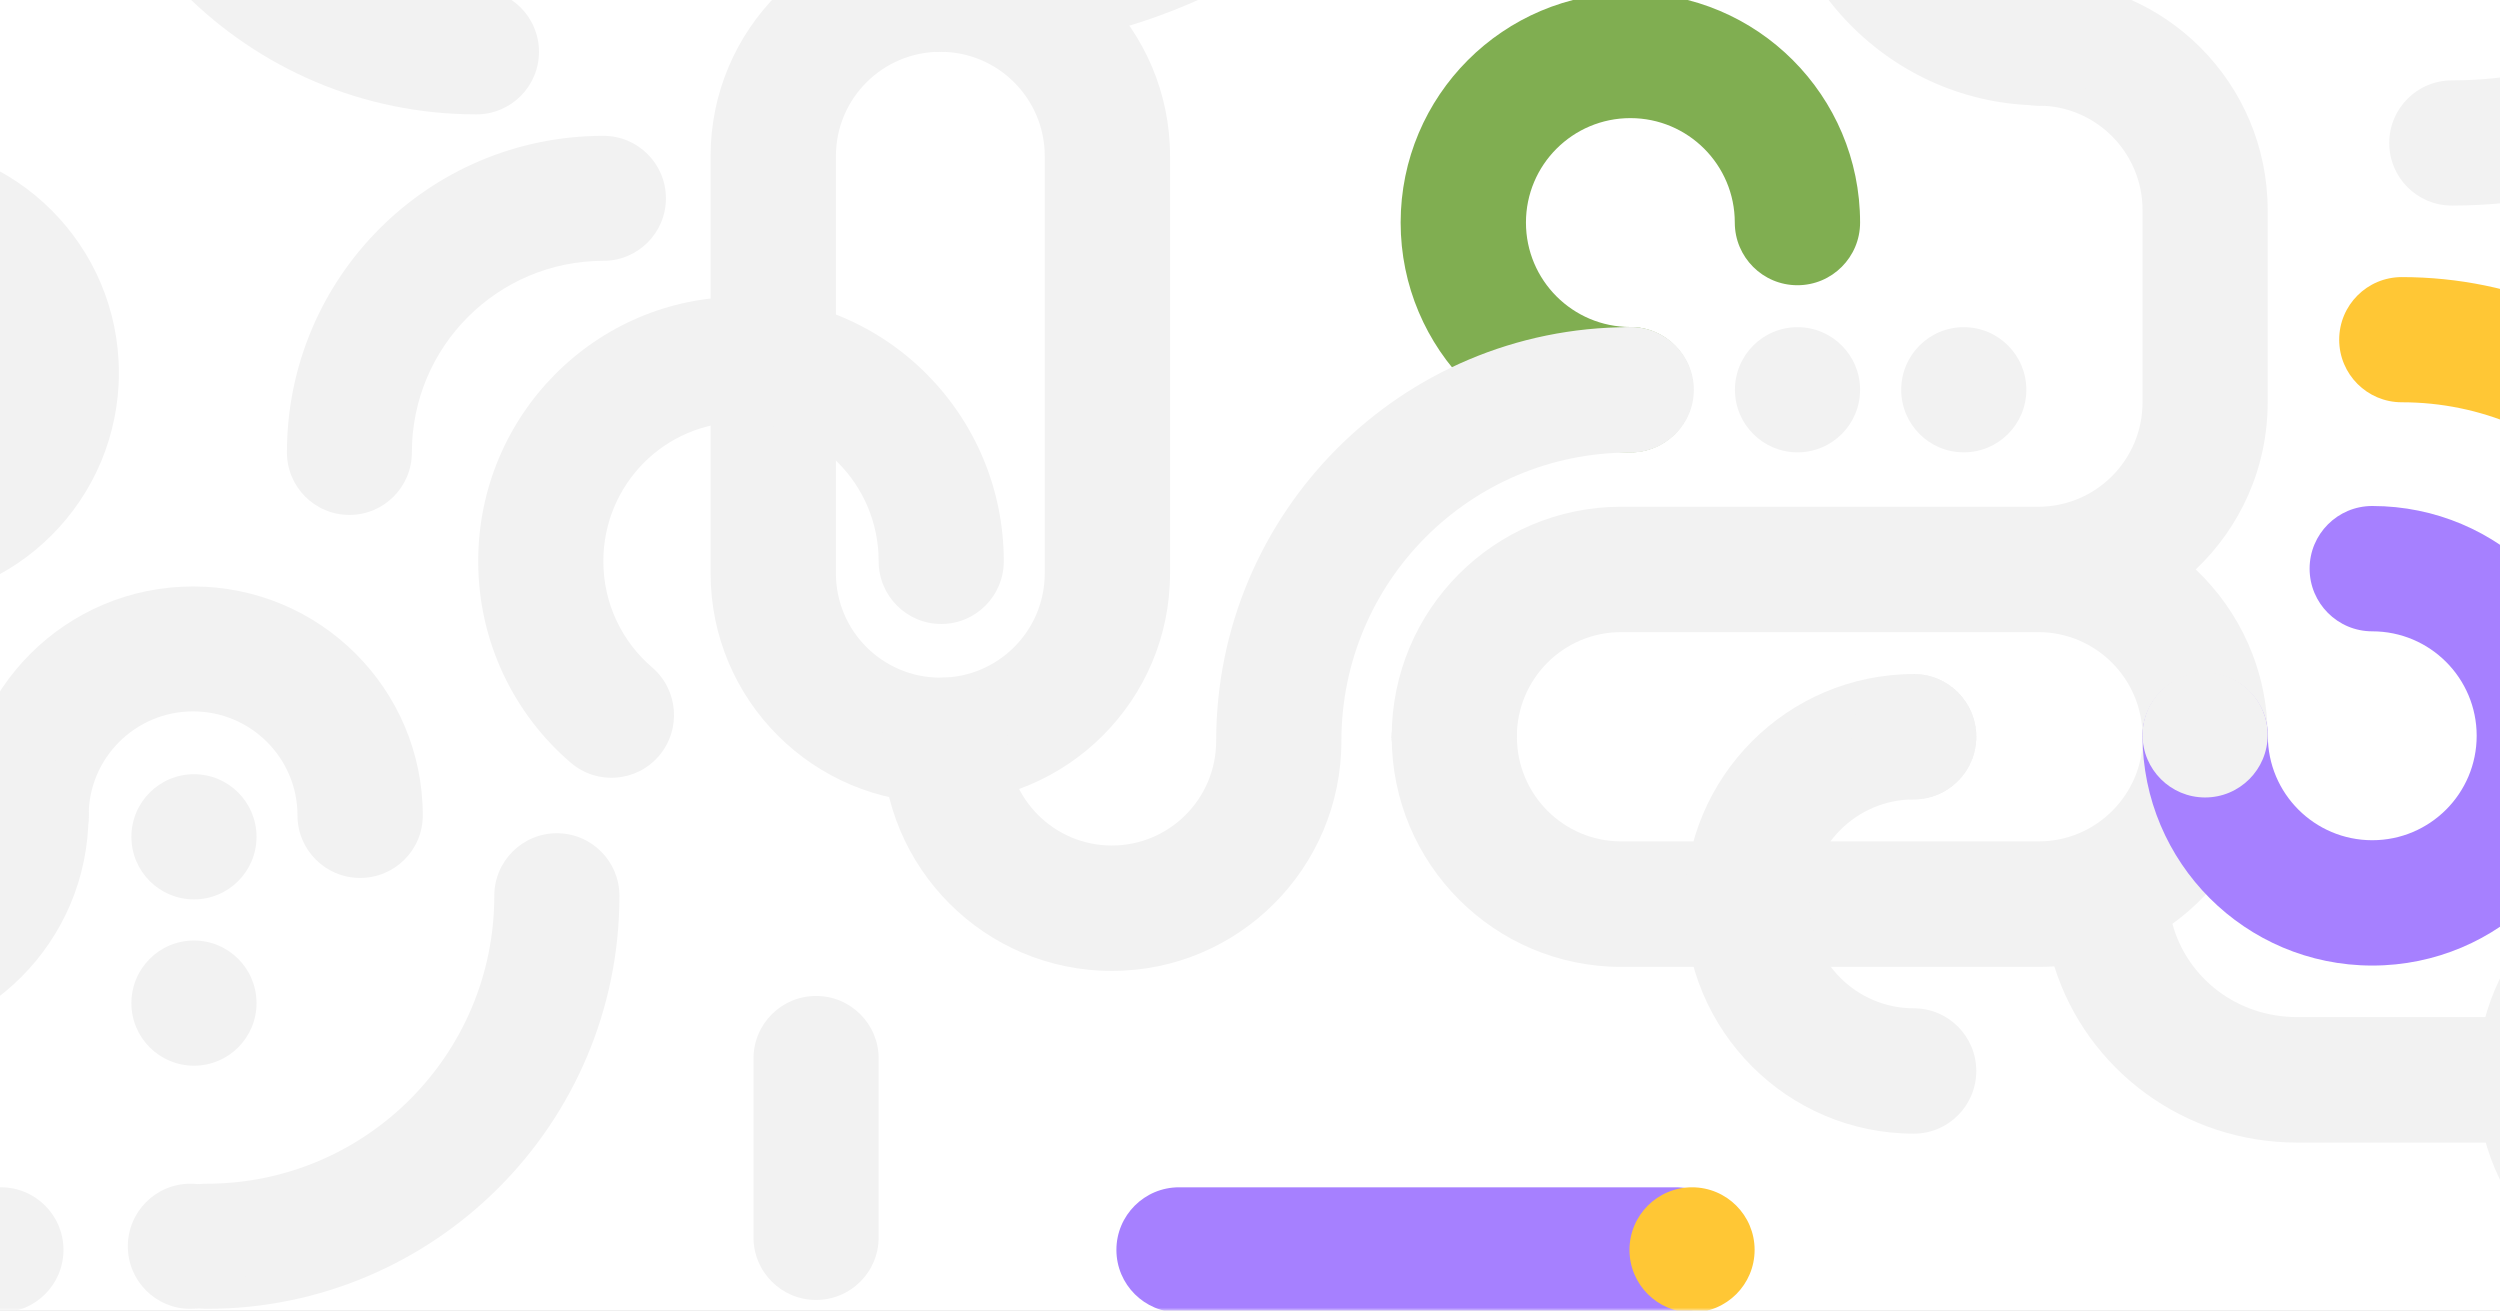 <svg width="412" height="216" viewBox="0 0 412 216" fill="none" xmlns="http://www.w3.org/2000/svg">
<rect x="0" y="0" width="412" height="216" fill="#333333" stroke="none"/>
<g clip-path="url(#clip0_113_440)">
<rect width="800" height="600" transform="translate(-194 -384)" fill="white"/>
<rect x="-194" y="-384" width="800" height="600" fill="white"/>
<mask id="mask0_113_440" style="mask-type:alpha" maskUnits="userSpaceOnUse" x="-194" y="-384" width="800" height="600">
<rect x="-194" y="-384" width="800" height="600" fill="#FBF4E2"/>
</mask>
<g mask="url(#mask0_113_440)">
<path fill-rule="evenodd" clip-rule="evenodd" d="M-72.031 205.981C-72.031 200.285 -67.415 195.667 -61.72 195.667H0.148C5.843 195.667 10.46 200.285 10.46 205.981C10.46 211.677 5.843 216.295 0.148 216.295H-61.72C-67.415 216.295 -72.031 211.677 -72.031 205.981Z" fill="#F2F2F2"/>
<path fill-rule="evenodd" clip-rule="evenodd" d="M-152.165 161.776C-152.165 167.473 -147.547 172.091 -141.851 172.091H-109.876C-99.039 172.091 -89.267 167.532 -82.371 160.229C-75.476 167.532 -65.703 172.091 -54.866 172.091H-23.235C-2.348 172.091 14.584 155.159 14.584 134.271C14.584 128.575 9.966 123.957 4.27 123.957C-1.427 123.957 -6.045 128.575 -6.045 134.271C-6.045 143.765 -13.741 151.462 -23.235 151.462H-54.866C-64.36 151.462 -72.057 143.765 -72.057 134.271V64.822C-72.057 44.315 -88.681 27.69 -109.188 27.69V48.319C-100.074 48.319 -92.686 55.707 -92.686 64.822V134.271C-92.686 143.765 -100.382 151.462 -109.876 151.462H-141.851C-147.547 151.462 -152.165 156.08 -152.165 161.776Z" fill="#F2F2F2"/>
<path d="M-18.265 78.646C-8.761 78.646 -1.057 70.939 -1.057 61.433C-1.057 51.926 -8.761 44.22 -18.265 44.22C-27.768 44.22 -35.473 51.926 -35.473 61.433C-35.473 67.136 -40.096 71.761 -45.798 71.761C-51.5 71.761 -56.122 67.136 -56.122 61.433C-56.122 40.519 -39.173 23.564 -18.265 23.564C2.643 23.564 19.592 40.519 19.592 61.433C19.592 82.347 2.643 99.301 -18.265 99.301C-23.967 99.301 -28.59 94.677 -28.59 88.974C-28.59 83.27 -23.967 78.646 -18.265 78.646Z" fill="#F2F2F2"/>
<path fill-rule="evenodd" clip-rule="evenodd" d="M49.027 134.391C49.027 124.916 41.322 117.236 31.819 117.236C22.315 117.236 14.611 124.916 14.611 134.391C14.611 140.076 9.988 144.684 4.286 144.684C-1.416 144.684 -6.039 140.076 -6.039 134.391C-6.039 113.546 10.911 96.649 31.819 96.649C52.727 96.649 69.676 113.546 69.676 134.391C69.676 140.076 65.053 144.684 59.351 144.684C53.649 144.684 49.027 140.076 49.027 134.391Z" fill="#F2F2F2"/>
<path d="M31.082 -49.225C31.082 -23.021 52.318 -1.779 78.514 -1.779C84.209 -1.779 88.826 2.839 88.826 8.535C88.826 14.231 84.209 18.849 78.514 18.849C40.929 18.849 10.46 -11.629 10.46 -49.225C10.46 -54.922 15.076 -59.54 20.771 -59.54C26.465 -59.54 31.082 -54.922 31.082 -49.225Z" fill="#F2F2F2"/>
<path fill-rule="evenodd" clip-rule="evenodd" d="M4.273 144.684C-1.422 144.684 -6.039 140.066 -6.039 134.37C-6.039 128.673 -1.422 124.055 4.273 124.055C9.967 124.055 14.584 128.673 14.584 134.37C14.584 140.066 9.967 144.684 4.273 144.684Z" fill="#F2F2F2"/>
<path fill-rule="evenodd" clip-rule="evenodd" d="M31.966 148.22C26.271 148.22 21.654 143.602 21.654 137.906C21.654 132.21 26.271 127.592 31.966 127.592C37.66 127.592 42.277 132.21 42.277 137.906C42.277 143.602 37.66 148.22 31.966 148.22Z" fill="#F2F2F2"/>
<path fill-rule="evenodd" clip-rule="evenodd" d="M31.966 175.627C26.271 175.627 21.654 171.009 21.654 165.313C21.654 159.617 26.271 154.999 31.966 154.999C37.66 154.999 42.277 159.617 42.277 165.313C42.277 171.009 37.66 175.627 31.966 175.627Z" fill="#F2F2F2"/>
<path d="M34.028 195.077C60.224 195.077 81.46 173.835 81.46 147.631C81.46 141.935 86.077 137.317 91.772 137.317C97.466 137.317 102.083 141.935 102.083 147.631C102.083 185.228 71.614 215.706 34.028 215.706C28.334 215.706 23.717 211.088 23.717 205.392C23.717 199.695 28.334 195.077 34.028 195.077Z" fill="#F2F2F2"/>
<path fill-rule="evenodd" clip-rule="evenodd" d="M446.04 160.625C436.536 160.625 428.832 168.331 428.832 177.837C428.832 187.344 436.536 195.05 446.04 195.05C455.544 195.05 463.248 187.344 463.248 177.837C463.248 168.331 455.544 160.625 446.04 160.625ZM408.183 177.837C408.183 156.923 425.132 139.969 446.04 139.969C466.948 139.969 483.897 156.923 483.897 177.837C483.897 198.752 466.948 215.706 446.04 215.706C425.132 215.706 408.183 198.752 408.183 177.837Z" fill="#F2F2F2"/>
<path d="M239.671 111.089C245.368 111.089 249.987 115.719 249.987 121.43C249.987 130.948 257.685 138.664 267.181 138.664H335.957C345.453 138.664 353.152 130.948 353.152 121.43C353.152 115.719 357.771 111.089 363.468 111.089C369.165 111.089 373.784 115.719 373.784 121.43C373.784 134.121 367.564 145.356 358.012 152.238C360.436 161.133 368.601 167.618 378.599 167.618H418.489C424.186 167.618 428.805 172.248 428.805 177.958C428.805 183.669 424.186 188.299 418.489 188.299H378.599C359.939 188.299 343.911 176.312 338.552 159.258C337.695 159.316 336.83 159.345 335.957 159.345H267.181C246.29 159.345 229.354 142.37 229.354 121.43C229.354 115.719 233.973 111.089 239.671 111.089Z" fill="#F2F2F2"/>
<path fill-rule="evenodd" clip-rule="evenodd" d="M154.965 -12.094C175.874 -12.094 192.823 4.838 192.823 25.726V94.488C192.823 115.375 175.874 132.307 154.965 132.307C134.057 132.307 117.108 115.375 117.108 94.488V25.726C117.108 4.838 134.057 -12.094 154.965 -12.094ZM172.173 25.725C172.173 16.231 164.469 8.535 154.966 8.535C145.462 8.535 137.758 16.231 137.758 25.725V94.488C137.758 103.982 145.462 111.678 154.966 111.678C164.469 111.678 172.173 103.982 172.173 94.488V25.725Z" fill="#F2F2F2"/>
<path fill-rule="evenodd" clip-rule="evenodd" d="M239.666 131.718C245.36 131.718 249.977 127.093 249.977 121.388C249.977 111.88 257.671 104.173 267.163 104.173V104.173H335.905C345.396 104.173 353.091 111.88 353.091 121.388C353.091 127.093 357.707 131.718 363.402 131.718C369.096 131.718 373.713 127.093 373.713 121.388C373.713 110.535 369.156 100.749 361.855 93.843C369.156 86.938 373.713 77.151 373.713 66.298V34.621C373.713 13.704 356.786 -3.253 335.905 -3.253C330.21 -3.253 325.594 1.372 325.594 7.076C325.594 12.781 330.21 17.406 335.905 17.406C345.396 17.406 353.091 25.114 353.091 34.621V66.298C353.091 75.806 345.396 83.514 335.905 83.514H267.163C267.163 83.514 267.163 83.514 267.163 83.514C246.282 83.514 229.354 100.471 229.354 121.388C229.354 127.093 233.971 131.718 239.666 131.718Z" fill="#F2F2F2"/>
<path fill-rule="evenodd" clip-rule="evenodd" d="M373.74 121.256C373.74 130.762 381.444 138.469 390.948 138.469C400.451 138.469 408.156 130.762 408.156 121.256C408.156 111.749 400.451 104.043 390.948 104.043C385.246 104.043 380.623 99.419 380.623 93.715C380.623 88.011 385.246 83.388 390.948 83.388C411.856 83.388 428.805 100.341 428.805 121.256C428.805 142.17 411.856 159.124 390.948 159.124C370.039 159.124 353.09 142.17 353.09 121.256C353.09 115.552 357.713 110.928 363.415 110.928C369.117 110.928 373.74 115.552 373.74 121.256Z" fill="#A680FF"/>
<path fill-rule="evenodd" clip-rule="evenodd" d="M285.893 36.678C285.893 27.172 278.188 19.465 268.685 19.465C259.181 19.465 251.477 27.172 251.477 36.678C251.477 46.184 259.181 53.891 268.685 53.891C274.387 53.891 279.009 58.515 279.009 64.219C279.009 69.922 274.387 74.547 268.685 74.547C247.776 74.547 230.827 57.593 230.827 36.678C230.827 15.764 247.776 -1.19 268.685 -1.19C289.593 -1.19 306.542 15.764 306.542 36.678C306.542 42.382 301.919 47.006 296.217 47.006C290.515 47.006 285.893 42.382 285.893 36.678Z" fill="#80AE51"/>
<path fill-rule="evenodd" clip-rule="evenodd" d="M144.801 92.492C144.801 79.796 134.599 69.588 122.116 69.588C109.634 69.588 99.431 79.796 99.431 92.492C99.431 99.506 102.54 105.765 107.461 109.976C111.793 113.683 112.308 120.21 108.611 124.553C104.914 128.897 98.405 129.413 94.074 125.706C84.743 117.721 78.809 105.794 78.809 92.492C78.809 68.467 98.152 48.908 122.116 48.908C146.081 48.908 165.424 68.467 165.424 92.492C165.424 98.203 160.807 102.832 155.113 102.832C149.418 102.832 144.801 98.203 144.801 92.492Z" fill="#F2F2F2"/>
<path fill-rule="evenodd" clip-rule="evenodd" d="M373.713 121.109C373.713 126.805 369.096 131.423 363.402 131.423C357.707 131.423 353.09 126.805 353.09 121.109C353.09 115.412 357.707 110.794 363.402 110.794C369.096 110.794 373.713 115.412 373.713 121.109Z" fill="#F2F2F2"/>
<path fill-rule="evenodd" clip-rule="evenodd" d="M249.977 121.403C249.977 127.099 245.36 131.718 239.666 131.718C233.971 131.718 229.354 127.099 229.354 121.403C229.354 115.707 233.971 111.089 239.666 111.089C245.36 111.089 249.977 115.707 249.977 121.403Z" fill="#F2F2F2"/>
<path fill-rule="evenodd" clip-rule="evenodd" d="M428.805 177.985C428.805 183.681 424.189 188.299 418.494 188.299C412.799 188.299 408.183 183.681 408.183 177.985C408.183 172.288 412.799 167.67 418.494 167.67C424.189 167.67 428.805 172.288 428.805 177.985Z" fill="#F2F2F2"/>
<path fill-rule="evenodd" clip-rule="evenodd" d="M315.401 131.744C305.93 131.744 298.251 139.451 298.251 148.957C298.251 158.464 305.93 166.17 315.401 166.17C321.084 166.17 325.692 170.794 325.692 176.498C325.692 182.202 321.084 186.826 315.401 186.826C294.563 186.826 277.67 169.872 277.67 148.957C277.67 128.043 294.563 111.089 315.401 111.089C321.084 111.089 325.692 115.713 325.692 121.417C325.692 127.12 321.084 131.744 315.401 131.744Z" fill="#F2F2F2"/>
<path fill-rule="evenodd" clip-rule="evenodd" d="M336.574 -52.762C323.454 -52.762 312.471 -41.873 312.471 -28.008C312.471 -14.142 323.454 -3.253 336.574 -3.253C342.279 -3.253 346.904 1.365 346.904 7.061C346.904 12.758 342.279 17.376 336.574 17.376C311.66 17.376 291.812 -3.137 291.812 -28.008C291.812 -52.878 311.66 -73.391 336.574 -73.391C342.279 -73.391 346.904 -68.773 346.904 -63.076C346.904 -57.38 342.279 -52.762 336.574 -52.762Z" fill="#F2F2F2"/>
<path fill-rule="evenodd" clip-rule="evenodd" d="M268.53 74.585C242.314 74.585 221.063 95.866 221.063 122.119C221.063 143.045 204.123 160.008 183.227 160.008C162.33 160.008 145.391 143.045 145.391 122.119C145.391 116.412 150.011 111.785 155.71 111.785C161.408 111.785 166.028 116.412 166.028 122.119C166.028 131.631 173.728 139.341 183.227 139.341C192.725 139.341 200.425 131.631 200.425 122.119C200.425 84.453 230.917 53.918 268.53 53.918C274.229 53.918 278.849 58.545 278.849 64.251C278.849 69.958 274.229 74.585 268.53 74.585Z" fill="#F2F2F2"/>
<path d="M157.175 -12.094C200.455 -12.094 235.541 -47.19 235.541 -90.483C235.541 -96.179 240.158 -100.797 245.853 -100.797C251.547 -100.797 256.164 -96.179 256.164 -90.483C256.164 -35.797 211.845 8.535 157.175 8.535C151.48 8.535 146.864 3.917 146.864 -1.779C146.864 -7.476 151.48 -12.094 157.175 -12.094Z" fill="#F2F2F2"/>
<path fill-rule="evenodd" clip-rule="evenodd" d="M443.241 113.741C443.241 87.537 422.005 66.295 395.809 66.295C390.114 66.295 385.498 61.677 385.498 55.981C385.498 50.285 390.114 45.666 395.809 45.666C433.394 45.666 463.864 76.145 463.864 113.741C463.864 119.437 459.247 124.056 453.552 124.056C447.858 124.056 443.241 119.437 443.241 113.741Z" fill="#FFC735"/>
<path fill-rule="evenodd" clip-rule="evenodd" d="M99.448 42.982C82.011 42.982 67.876 57.121 67.876 74.563C67.876 80.25 63.267 84.861 57.581 84.861C51.895 84.861 47.286 80.25 47.286 74.563C47.286 45.746 70.639 22.386 99.448 22.386C105.133 22.386 109.743 26.996 109.743 32.684C109.743 38.371 105.133 42.982 99.448 42.982Z" fill="#F2F2F2"/>
<path fill-rule="evenodd" clip-rule="evenodd" d="M325.692 121.403C325.692 127.099 321.075 131.718 315.38 131.718C309.686 131.718 305.069 127.099 305.069 121.403C305.069 115.707 309.686 111.089 315.38 111.089C321.075 111.089 325.692 115.707 325.692 121.403Z" fill="#F2F2F2"/>
<path fill-rule="evenodd" clip-rule="evenodd" d="M279.143 64.232C279.143 69.929 274.527 74.547 268.832 74.547C263.137 74.547 258.521 69.929 258.521 64.232C258.521 58.536 263.137 53.918 268.832 53.918C274.527 53.918 279.143 58.536 279.143 64.232Z" fill="#F2F2F2"/>
<path fill-rule="evenodd" clip-rule="evenodd" d="M346.904 7.061C346.904 12.758 342.287 17.376 336.592 17.376C330.898 17.376 326.281 12.758 326.281 7.061C326.281 1.365 330.898 -3.253 336.592 -3.253C342.287 -3.253 346.904 1.365 346.904 7.061Z" fill="#F2F2F2"/>
<path fill-rule="evenodd" clip-rule="evenodd" d="M41.688 205.391C41.688 199.695 37.071 195.077 31.377 195.077C25.682 195.077 21.065 199.695 21.065 205.391C21.065 211.088 25.682 215.706 31.377 215.706C37.071 215.706 41.688 211.088 41.688 205.391Z" fill="#F2F2F2"/>
<path fill-rule="evenodd" clip-rule="evenodd" d="M306.542 64.232C306.542 69.929 301.925 74.547 296.231 74.547C290.536 74.547 285.919 69.929 285.919 64.232C285.919 58.536 290.536 53.918 296.231 53.918C301.925 53.918 306.542 58.536 306.542 64.232Z" fill="#F2F2F2"/>
<path fill-rule="evenodd" clip-rule="evenodd" d="M333.941 64.232C333.941 69.929 329.324 74.547 323.629 74.547C317.935 74.547 313.318 69.929 313.318 64.232C313.318 58.536 317.935 53.918 323.629 53.918C329.324 53.918 333.941 58.536 333.941 64.232Z" fill="#F2F2F2"/>
<path fill-rule="evenodd" clip-rule="evenodd" d="M165.424 -1.779C165.424 3.917 160.807 8.535 155.113 8.535C149.418 8.535 144.801 3.917 144.801 -1.779C144.801 -7.476 149.418 -12.094 155.113 -12.094C160.807 -12.094 165.424 -7.476 165.424 -1.779Z" fill="#F2F2F2"/>
<path fill-rule="evenodd" clip-rule="evenodd" d="M166.013 121.993C166.013 127.689 161.397 132.307 155.702 132.307C150.007 132.307 145.391 127.689 145.391 121.993C145.391 116.296 150.007 111.678 155.702 111.678C161.397 111.678 166.013 116.296 166.013 121.993Z" fill="#F2F2F2"/>
<path fill-rule="evenodd" clip-rule="evenodd" d="M134.49 214.232C128.795 214.232 124.179 209.623 124.179 203.938V174.428C124.179 168.743 128.795 164.134 134.49 164.134C140.185 164.134 144.801 168.743 144.801 174.428V203.938C144.801 209.623 140.185 214.232 134.49 214.232Z" fill="#F2F2F2"/>
<path fill-rule="evenodd" clip-rule="evenodd" d="M183.984 205.981C183.984 200.285 188.606 195.667 194.306 195.667H276.187C281.887 195.667 286.509 200.285 286.509 205.981C286.509 211.677 281.887 216.295 276.187 216.295H194.306C188.606 216.295 183.984 211.677 183.984 205.981Z" fill="#A680FF"/>
<path fill-rule="evenodd" clip-rule="evenodd" d="M278.849 216.295C273.154 216.295 268.538 211.677 268.538 205.981C268.538 200.285 273.154 195.667 278.849 195.667C284.544 195.667 289.16 200.285 289.16 205.981C289.16 211.677 284.544 216.295 278.849 216.295Z" fill="#FFC735"/>
<path fill-rule="evenodd" clip-rule="evenodd" d="M404.058 13.25C440.504 13.25 470.05 -16.305 470.05 -52.762C470.05 -58.458 474.667 -63.076 480.362 -63.076C486.056 -63.076 490.673 -58.458 490.673 -52.762C490.673 -4.912 451.894 33.879 404.058 33.879C398.363 33.879 393.747 29.261 393.747 23.564C393.747 17.868 398.363 13.25 404.058 13.25Z" fill="#F2F2F2"/>
</g>
</g>
<defs>
<clipPath id="clip0_113_440">
<rect width="800" height="600" fill="white" transform="translate(-194 -384)"/>
</clipPath>
</defs>
</svg>
